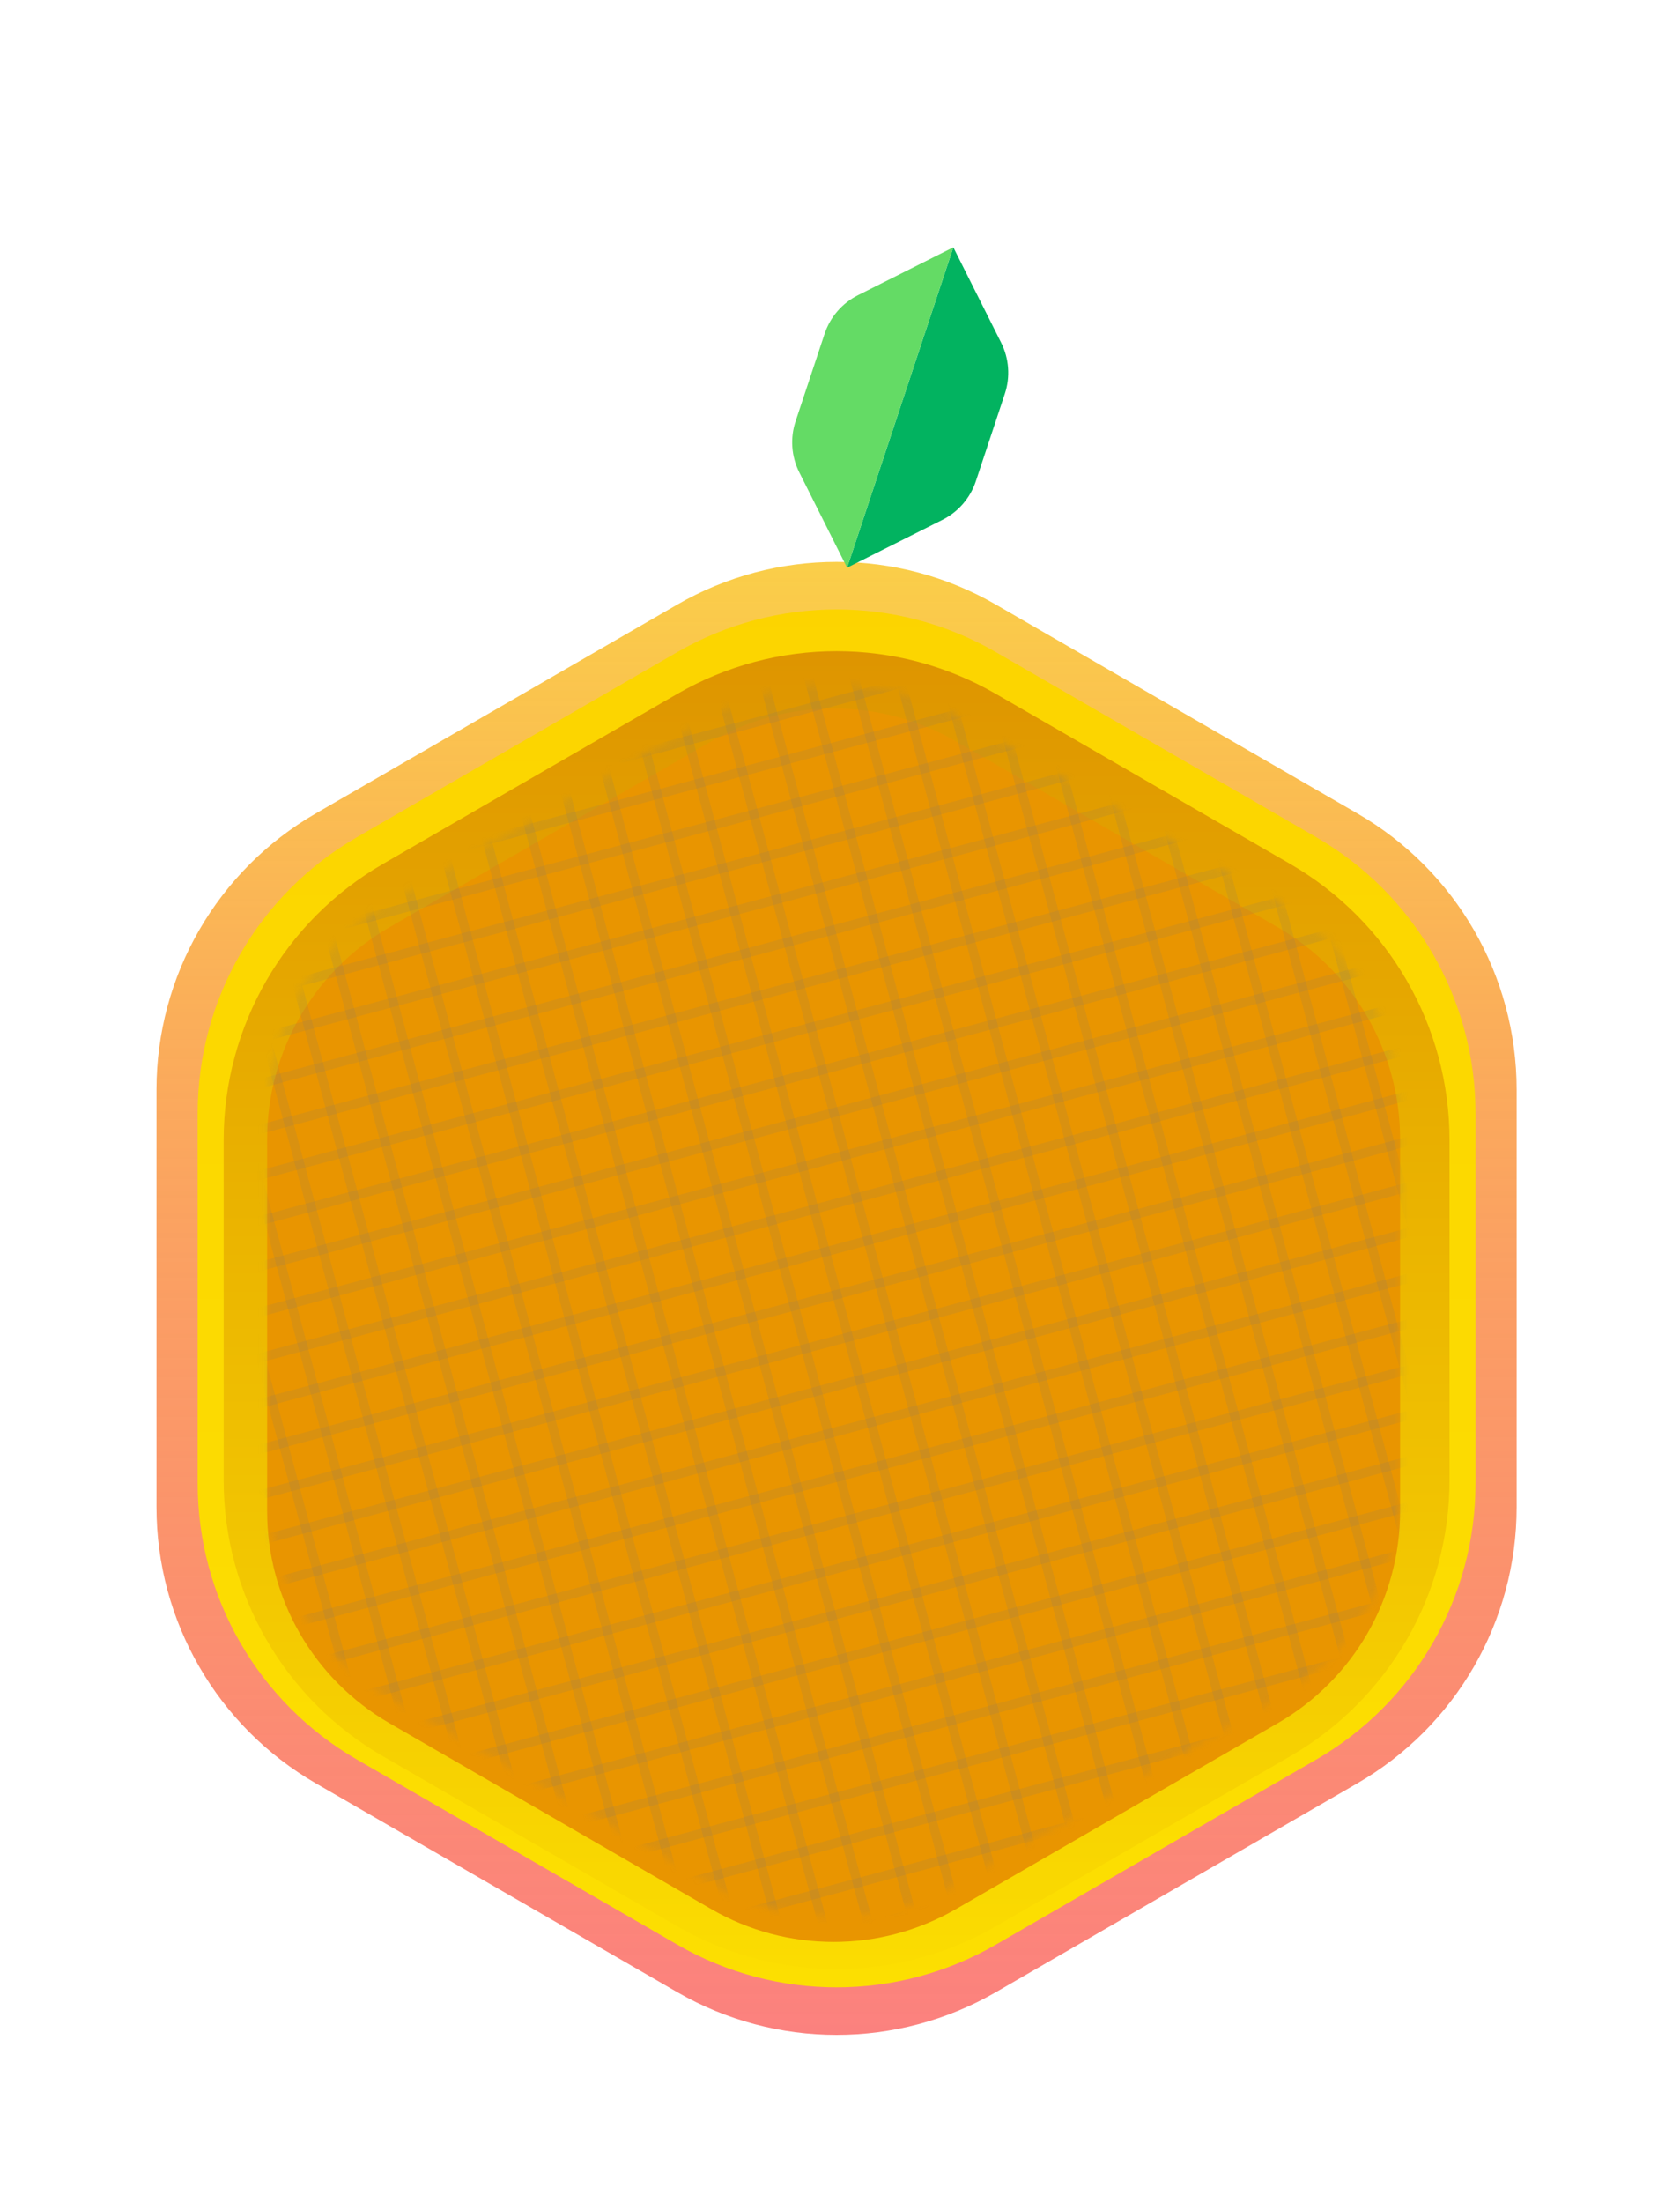 
<svg  width="100%" height="100%" viewBox="0 0 232 304" fill="none" xmlns="http://www.w3.org/2000/svg">
<g filter="url(#filter0_d_1202_11568)">
<path d="M93.528 76.349C107.142 68.489 123.915 68.489 137.528 76.349L193.579 108.71C207.193 116.57 215.579 131.095 215.579 146.815V211.537C215.579 227.256 207.193 241.782 193.579 249.642L137.528 282.003C123.915 289.863 107.142 289.863 93.528 282.003L37.478 249.642C23.864 241.782 15.478 227.256 15.478 211.537V146.815C15.478 131.095 23.864 116.57 37.478 108.71L93.528 76.349Z" fill="white"/>
</g>
<path d="M93.526 83.433C107.14 75.573 123.912 75.573 137.526 83.433L187.441 112.252C201.055 120.112 209.441 134.637 209.441 150.357V207.994C209.441 223.714 201.055 238.239 187.441 246.099L137.526 274.918C123.912 282.778 107.14 282.778 93.526 274.918L43.611 246.099C29.997 238.239 21.611 223.714 21.611 207.994V150.357C21.611 134.637 29.997 120.112 43.611 112.252L93.526 83.433Z" fill="url(#paint0_linear_1202_11568)"/>
<g filter="url(#filter1_i_1202_11568)">
<path d="M93.529 89.994C107.143 82.134 123.915 82.134 137.529 89.994L181.764 115.533C195.377 123.392 203.764 137.918 203.764 153.638V204.715C203.764 220.435 195.377 234.961 181.764 242.821L137.529 268.359C123.915 276.219 107.143 276.219 93.529 268.359L49.294 242.821C35.681 234.961 27.294 220.435 27.294 204.715V153.638C27.294 137.918 35.681 123.392 49.294 115.533L93.529 89.994Z" fill="url(#paint1_linear_1202_11568)"/>
</g>
<g filter="url(#filter2_i_1202_11568)">
<path d="M93.528 95.758C107.142 87.898 123.915 87.898 137.529 95.758L178.172 119.224C191.785 127.084 200.172 141.609 200.172 157.329V204.259C200.172 219.979 191.785 234.505 178.172 242.365L137.528 265.83C123.915 273.69 107.142 273.69 93.528 265.83L52.885 242.365C39.272 234.505 30.885 219.979 30.885 204.259V157.329C30.885 141.609 39.272 127.084 52.885 119.224L93.528 95.758Z" fill="url(#paint2_linear_1202_11568)"/>
</g>
<g filter="url(#filter3_i_1202_11568)">
<path d="M98.23 98.835C108.681 92.802 121.556 92.802 132.006 98.835L176.459 124.5C186.909 130.534 193.347 141.684 193.347 153.751V205.081C193.347 217.148 186.909 228.298 176.459 234.332L132.006 259.997C121.556 266.03 108.681 266.03 98.23 259.997L53.777 234.332C43.327 228.298 36.889 217.148 36.889 205.081V153.751C36.889 141.684 43.327 130.534 53.777 124.5L98.23 98.835Z" fill="#E99500"/>
</g>
<mask id="mask0_1202_11568" style="mask-type:alpha" maskUnits="userSpaceOnUse" x="36" y="94" width="158" height="171">
<path d="M98.23 98.835C108.681 92.802 121.556 92.802 132.006 98.835L176.459 124.5C186.909 130.534 193.347 141.684 193.347 153.751V205.081C193.347 217.148 186.909 228.298 176.459 234.332L132.006 259.997C121.556 266.03 108.681 266.03 98.23 259.997L53.777 234.332C43.327 228.298 36.889 217.148 36.889 205.081V153.751C36.889 141.684 43.327 130.534 53.777 124.5L98.23 98.835Z" fill="#E99500"/>
</mask>
<g mask="url(#mask0_1202_11568)">
<line x1="3.677" y1="114.028" x2="51.301" y2="291.763" stroke="#737373" stroke-opacity="0.14" stroke-width="1.269"/>
<line x1="9.56" y1="112.452" x2="57.184" y2="290.187" stroke="#737373" stroke-opacity="0.14" stroke-width="1.269"/>
<line x1="15.443" y1="110.877" x2="63.067" y2="288.612" stroke="#737373" stroke-opacity="0.14" stroke-width="1.269"/>
<line x1="21.326" y1="109.3" x2="68.95" y2="287.035" stroke="#737373" stroke-opacity="0.14" stroke-width="1.269"/>
<line x1="27.208" y1="107.723" x2="74.832" y2="285.457" stroke="#737373" stroke-opacity="0.14" stroke-width="1.269"/>
<line x1="33.091" y1="106.146" x2="80.715" y2="283.881" stroke="#737373" stroke-opacity="0.14" stroke-width="1.269"/>
<line x1="38.974" y1="104.571" x2="86.598" y2="282.306" stroke="#737373" stroke-opacity="0.14" stroke-width="1.269"/>
<line x1="44.855" y1="102.994" x2="92.479" y2="280.729" stroke="#737373" stroke-opacity="0.14" stroke-width="1.269"/>
<line x1="50.738" y1="101.418" x2="98.362" y2="279.153" stroke="#737373" stroke-opacity="0.14" stroke-width="1.269"/>
<line x1="56.621" y1="99.842" x2="104.244" y2="277.577" stroke="#737373" stroke-opacity="0.14" stroke-width="1.269"/>
<line x1="62.503" y1="98.266" x2="110.127" y2="276.001" stroke="#737373" stroke-opacity="0.14" stroke-width="1.269"/>
<line x1="68.386" y1="96.688" x2="116.01" y2="274.423" stroke="#737373" stroke-opacity="0.14" stroke-width="1.269"/>
<line x1="74.269" y1="95.114" x2="121.893" y2="272.849" stroke="#737373" stroke-opacity="0.14" stroke-width="1.269"/>
<line x1="80.152" y1="93.537" x2="127.776" y2="271.272" stroke="#737373" stroke-opacity="0.14" stroke-width="1.269"/>
<line x1="86.035" y1="91.961" x2="133.659" y2="269.696" stroke="#737373" stroke-opacity="0.14" stroke-width="1.269"/>
<line x1="91.917" y1="90.384" x2="139.541" y2="268.119" stroke="#737373" stroke-opacity="0.14" stroke-width="1.269"/>
<line x1="97.798" y1="88.808" x2="145.422" y2="266.543" stroke="#737373" stroke-opacity="0.14" stroke-width="1.269"/>
<line x1="103.679" y1="87.232" x2="151.303" y2="264.967" stroke="#737373" stroke-opacity="0.14" stroke-width="1.269"/>
<line x1="109.564" y1="85.655" x2="157.188" y2="263.39" stroke="#737373" stroke-opacity="0.14" stroke-width="1.269"/>
<line x1="115.447" y1="84.08" x2="163.071" y2="261.815" stroke="#737373" stroke-opacity="0.14" stroke-width="1.269"/>
<line x1="121.33" y1="82.503" x2="168.953" y2="260.238" stroke="#737373" stroke-opacity="0.14" stroke-width="1.269"/>
<line x1="127.21" y1="80.927" x2="174.834" y2="258.662" stroke="#737373" stroke-opacity="0.14" stroke-width="1.269"/>
<line x1="133.095" y1="79.351" x2="180.719" y2="257.086" stroke="#737373" stroke-opacity="0.14" stroke-width="1.269"/>
<line x1="138.978" y1="77.774" x2="186.602" y2="255.509" stroke="#737373" stroke-opacity="0.14" stroke-width="1.269"/>
<line x1="144.861" y1="76.198" x2="192.485" y2="253.933" stroke="#737373" stroke-opacity="0.14" stroke-width="1.269"/>
<line x1="150.74" y1="74.622" x2="198.364" y2="252.357" stroke="#737373" stroke-opacity="0.14" stroke-width="1.269"/>
<line x1="156.628" y1="73.046" x2="204.252" y2="250.781" stroke="#737373" stroke-opacity="0.14" stroke-width="1.269"/>
<line x1="162.509" y1="71.469" x2="210.133" y2="249.204" stroke="#737373" stroke-opacity="0.14" stroke-width="1.269"/>
<line x1="168.392" y1="69.892" x2="216.016" y2="247.627" stroke="#737373" stroke-opacity="0.14" stroke-width="1.269"/>
<line x1="174.271" y1="68.317" x2="221.895" y2="246.052" stroke="#737373" stroke-opacity="0.14" stroke-width="1.269"/>
<line x1="180.158" y1="66.741" x2="227.782" y2="244.476" stroke="#737373" stroke-opacity="0.14" stroke-width="1.269"/>
<line x1="49.73" y1="290.854" x2="227.465" y2="243.23" stroke="#737373" stroke-opacity="0.14" stroke-width="1.269"/>
<line x1="48.154" y1="284.971" x2="225.889" y2="237.347" stroke="#737373" stroke-opacity="0.14" stroke-width="1.269"/>
<line x1="46.578" y1="279.089" x2="224.313" y2="231.465" stroke="#737373" stroke-opacity="0.14" stroke-width="1.269"/>
<line x1="45" y1="273.207" x2="222.735" y2="225.583" stroke="#737373" stroke-opacity="0.14" stroke-width="1.269"/>
<line x1="43.426" y1="267.323" x2="221.161" y2="219.699" stroke="#737373" stroke-opacity="0.14" stroke-width="1.269"/>
<line x1="41.849" y1="261.44" x2="219.584" y2="213.816" stroke="#737373" stroke-opacity="0.14" stroke-width="1.269"/>
<line x1="40.273" y1="255.559" x2="218.008" y2="207.935" stroke="#737373" stroke-opacity="0.14" stroke-width="1.269"/>
<line x1="38.695" y1="249.676" x2="216.43" y2="202.052" stroke="#737373" stroke-opacity="0.14" stroke-width="1.269"/>
<line x1="37.119" y1="243.793" x2="214.854" y2="196.169" stroke="#737373" stroke-opacity="0.14" stroke-width="1.269"/>
<line x1="35.545" y1="237.91" x2="213.28" y2="190.286" stroke="#737373" stroke-opacity="0.14" stroke-width="1.269"/>
<line x1="33.969" y1="232.029" x2="211.704" y2="184.405" stroke="#737373" stroke-opacity="0.14" stroke-width="1.269"/>
<line x1="32.389" y1="226.146" x2="210.123" y2="178.522" stroke="#737373" stroke-opacity="0.14" stroke-width="1.269"/>
<line x1="30.814" y1="220.261" x2="208.549" y2="172.637" stroke="#737373" stroke-opacity="0.14" stroke-width="1.269"/>
<line x1="29.238" y1="214.378" x2="206.973" y2="166.755" stroke="#737373" stroke-opacity="0.14" stroke-width="1.269"/>
<line x1="27.664" y1="208.499" x2="205.399" y2="160.875" stroke="#737373" stroke-opacity="0.14" stroke-width="1.269"/>
<line x1="26.086" y1="202.615" x2="203.821" y2="154.991" stroke="#737373" stroke-opacity="0.14" stroke-width="1.269"/>
<line x1="24.51" y1="196.731" x2="202.245" y2="149.107" stroke="#737373" stroke-opacity="0.14" stroke-width="1.269"/>
<line x1="22.933" y1="190.851" x2="200.668" y2="143.227" stroke="#737373" stroke-opacity="0.14" stroke-width="1.269"/>
<line x1="21.353" y1="184.967" x2="199.088" y2="137.343" stroke="#737373" stroke-opacity="0.14" stroke-width="1.269"/>
<line x1="19.777" y1="179.085" x2="197.512" y2="131.461" stroke="#737373" stroke-opacity="0.14" stroke-width="1.269"/>
<line x1="18.203" y1="173.202" x2="195.938" y2="125.578" stroke="#737373" stroke-opacity="0.14" stroke-width="1.269"/>
<line x1="16.627" y1="167.321" x2="194.362" y2="119.697" stroke="#737373" stroke-opacity="0.14" stroke-width="1.269"/>
<line x1="15.051" y1="161.437" x2="192.786" y2="113.813" stroke="#737373" stroke-opacity="0.14" stroke-width="1.269"/>
<line x1="13.475" y1="155.554" x2="191.209" y2="107.93" stroke="#737373" stroke-opacity="0.14" stroke-width="1.269"/>
<line x1="11.898" y1="149.671" x2="189.633" y2="102.048" stroke="#737373" stroke-opacity="0.14" stroke-width="1.269"/>
<line x1="10.324" y1="143.791" x2="188.059" y2="96.167" stroke="#737373" stroke-opacity="0.14" stroke-width="1.269"/>
<line x1="8.746" y1="137.907" x2="186.481" y2="90.283" stroke="#737373" stroke-opacity="0.14" stroke-width="1.269"/>
<line x1="7.168" y1="132.024" x2="184.903" y2="84.4" stroke="#737373" stroke-opacity="0.14" stroke-width="1.269"/>
<line x1="5.592" y1="126.14" x2="183.327" y2="78.516" stroke="#737373" stroke-opacity="0.14" stroke-width="1.269"/>
<line x1="4.016" y1="120.259" x2="181.75" y2="72.635" stroke="#737373" stroke-opacity="0.14" stroke-width="1.269"/>
<line x1="2.439" y1="114.377" x2="180.174" y2="66.753" stroke="#737373" stroke-opacity="0.14" stroke-width="1.269"/>
</g>
<g filter="url(#filter4_di_1202_11568)">
<path d="M116.98 70.342L131.116 27.739L131.65 26.13L138.254 39.293C139.352 41.48 139.535 44.013 138.765 46.335L134.762 58.397C133.992 60.719 132.33 62.64 130.143 63.738L116.98 70.342Z" fill="#02B360"/>
<path d="M131.65 26.131L117.515 68.733L116.98 70.343L110.376 57.18C109.279 54.993 109.096 52.46 109.866 50.138L113.869 38.075C114.639 35.753 116.301 33.832 118.487 32.735L131.65 26.131Z" fill="#64DB65"/>
</g>
<defs>
<filter id="filter0_d_1202_11568" x="5.952" y="65.258" width="220.884" height="238.228" filterUnits="userSpaceOnUse" color-interpolation-filters="sRGB">
<feFlood flood-opacity="0" result="BackgroundImageFix"/>
<feColorMatrix in="SourceAlpha" type="matrix" values="0 0 0 0 0 0 0 0 0 0 0 0 0 0 0 0 0 0 127 0" result="hardAlpha"/>
<feOffset dx="0.866" dy="5.196"/>
<feGaussianBlur stdDeviation="5.196"/>
<feComposite in2="hardAlpha" operator="out"/>
<feColorMatrix type="matrix" values="0 0 0 0 0.996 0 0 0 0 0.831 0 0 0 0 0.365 0 0 0 0.42 0"/>
<feBlend mode="normal" in2="BackgroundImageFix" result="effect1_dropShadow_1202_11568"/>
<feBlend mode="normal" in="SourceGraphic" in2="effect1_dropShadow_1202_11568" result="shape"/>
</filter>
<filter id="filter1_i_1202_11568" x="27.295" y="84.099" width="176.469" height="190.155" filterUnits="userSpaceOnUse" color-interpolation-filters="sRGB">
<feFlood flood-opacity="0" result="BackgroundImageFix"/>
<feBlend mode="normal" in="SourceGraphic" in2="BackgroundImageFix" result="shape"/>
<feColorMatrix in="SourceAlpha" type="matrix" values="0 0 0 0 0 0 0 0 0 0 0 0 0 0 0 0 0 0 127 0" result="hardAlpha"/>
<feOffset/>
<feGaussianBlur stdDeviation="4.33"/>
<feComposite in2="hardAlpha" operator="arithmetic" k2="-1" k3="1"/>
<feColorMatrix type="matrix" values="0 0 0 0 0 0 0 0 0 0 0 0 0 0 0 0 0 0 0.25 0"/>
<feBlend mode="normal" in2="shape" result="effect1_innerShadow_1202_11568"/>
</filter>
<filter id="filter2_i_1202_11568" x="30.885" y="89.863" width="169.287" height="181.861" filterUnits="userSpaceOnUse" color-interpolation-filters="sRGB">
<feFlood flood-opacity="0" result="BackgroundImageFix"/>
<feBlend mode="normal" in="SourceGraphic" in2="BackgroundImageFix" result="shape"/>
<feColorMatrix in="SourceAlpha" type="matrix" values="0 0 0 0 0 0 0 0 0 0 0 0 0 0 0 0 0 0 127 0" result="hardAlpha"/>
<feOffset/>
<feGaussianBlur stdDeviation="4.33"/>
<feComposite in2="hardAlpha" operator="arithmetic" k2="-1" k3="1"/>
<feColorMatrix type="matrix" values="0 0 0 0 0 0 0 0 0 0 0 0 0 0 0 0 0 0 0.25 0"/>
<feBlend mode="normal" in2="shape" result="effect1_innerShadow_1202_11568"/>
</filter>
<filter id="filter3_i_1202_11568" x="36.889" y="94.31" width="156.459" height="173.676" filterUnits="userSpaceOnUse" color-interpolation-filters="sRGB">
<feFlood flood-opacity="0" result="BackgroundImageFix"/>
<feBlend mode="normal" in="SourceGraphic" in2="BackgroundImageFix" result="shape"/>
<feColorMatrix in="SourceAlpha" type="matrix" values="0 0 0 0 0 0 0 0 0 0 0 0 0 0 0 0 0 0 127 0" result="hardAlpha"/>
<feOffset dy="3.464"/>
<feGaussianBlur stdDeviation="12.991"/>
<feComposite in2="hardAlpha" operator="arithmetic" k2="-1" k3="1"/>
<feColorMatrix type="matrix" values="0 0 0 0 0 0 0 0 0 0 0 0 0 0 0 0 0 0 0.25 0"/>
<feBlend mode="normal" in2="shape" result="effect1_innerShadow_1202_11568"/>
</filter>
<filter id="filter4_di_1202_11568" x="79.397" y="0.13" width="89.838" height="104.213" filterUnits="userSpaceOnUse" color-interpolation-filters="sRGB">
<feFlood flood-opacity="0" result="BackgroundImageFix"/>
<feColorMatrix in="SourceAlpha" type="matrix" values="0 0 0 0 0 0 0 0 0 0 0 0 0 0 0 0 0 0 127 0" result="hardAlpha"/>
<feOffset dy="4"/>
<feGaussianBlur stdDeviation="15"/>
<feComposite in2="hardAlpha" operator="out"/>
<feColorMatrix type="matrix" values="0 0 0 0 0 0 0 0 0 0 0 0 0 0 0 0 0 0 0.25 0"/>
<feBlend mode="normal" in2="BackgroundImageFix" result="effect1_dropShadow_1202_11568"/>
<feBlend mode="normal" in="SourceGraphic" in2="effect1_dropShadow_1202_11568" result="shape"/>
<feColorMatrix in="SourceAlpha" type="matrix" values="0 0 0 0 0 0 0 0 0 0 0 0 0 0 0 0 0 0 127 0" result="hardAlpha"/>
<feOffset dy="4"/>
<feGaussianBlur stdDeviation="6.5"/>
<feComposite in2="hardAlpha" operator="arithmetic" k2="-1" k3="1"/>
<feColorMatrix type="matrix" values="0 0 0 0 0 0 0 0 0 0 0 0 0 0 0 0 0 0 0.25 0"/>
<feBlend mode="normal" in2="shape" result="effect2_innerShadow_1202_11568"/>
</filter>
<linearGradient id="paint0_linear_1202_11568" x1="115.526" y1="70.731" x2="115.526" y2="287.619" gradientUnits="userSpaceOnUse">
<stop stop-color="#FAD247"/>
<stop offset="1" stop-color="#FA4747" stop-opacity="0.69"/>
</linearGradient>
<linearGradient id="paint1_linear_1202_11568" x1="115.529" y1="77.292" x2="115.529" y2="281.061" gradientUnits="userSpaceOnUse">
<stop stop-color="#FCD400"/>
<stop offset="1" stop-color="#FCDF01"/>
</linearGradient>
<linearGradient id="paint2_linear_1202_11568" x1="115.529" y1="83.057" x2="115.529" y2="278.532" gradientUnits="userSpaceOnUse">
<stop stop-color="#DD9200"/>
<stop offset="1" stop-color="#FCDF01"/>
</linearGradient>
</defs>
</svg>
